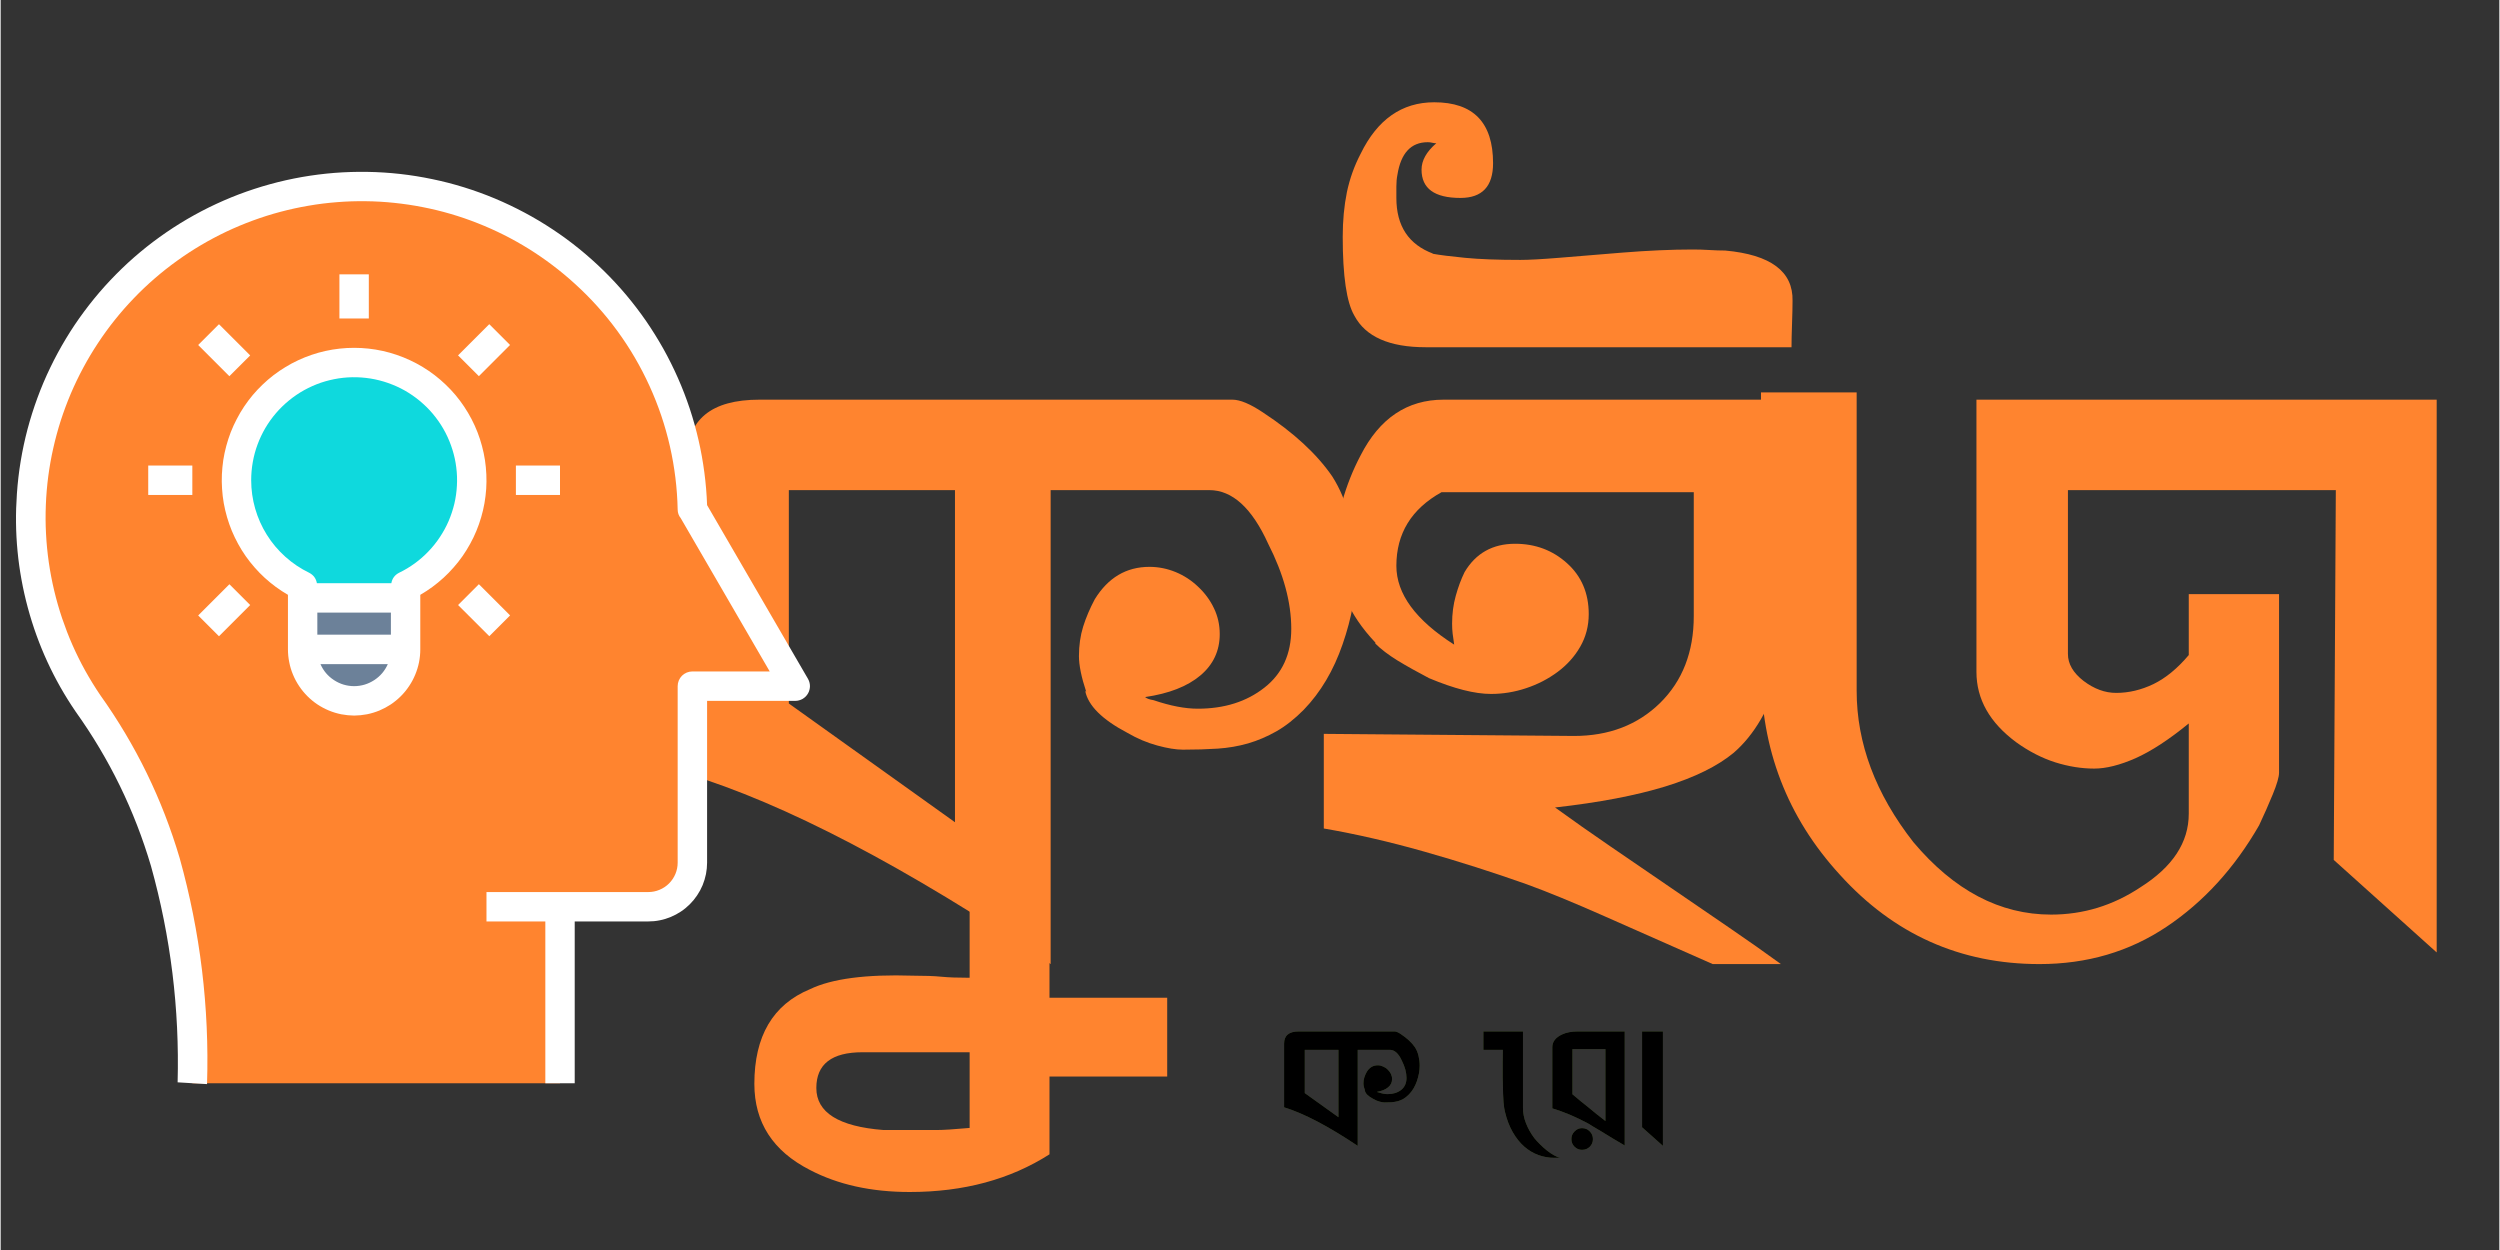 <svg xmlns="http://www.w3.org/2000/svg" xmlns:xlink="http://www.w3.org/1999/xlink" width="300" zoomAndPan="magnify" viewBox="0 0 224.88 112.5" height="150" preserveAspectRatio="xMidYMid meet" version="1.0"><rect x="0" y="0" width="224.88" height="112.5" fill="#333333" stroke="none"/><defs><g/><clipPath id="aa81690ea7"><path d="M 2 16 L 72 16 L 72 97.996 L 2 97.996 Z M 2 16 " clip-rule="nonzero"/></clipPath><clipPath id="07d2979d5e"><path d="M 1 15 L 72.867 15 L 72.867 97.996 L 1 97.996 Z M 1 15 " clip-rule="nonzero"/></clipPath></defs><g fill="#ff842f" fill-opacity="1"><g transform="translate(59.404, 85.439)"><g><path d="M 26.484 -41.328 L 11.531 -41.328 L 11.531 -22.125 L 26.484 -11.438 Z M 38.297 -23.172 C 37.859 -24.492 37.641 -25.566 37.641 -26.391 C 37.641 -27.336 37.766 -28.219 38.016 -29.031 C 38.273 -29.852 38.625 -30.676 39.062 -31.5 C 40.258 -33.445 41.898 -34.422 43.984 -34.422 C 44.797 -34.422 45.582 -34.266 46.344 -33.953 C 47.102 -33.641 47.781 -33.195 48.375 -32.625 C 48.977 -32.062 49.453 -31.414 49.797 -30.688 C 50.141 -29.969 50.312 -29.195 50.312 -28.375 C 50.312 -26.863 49.727 -25.617 48.562 -24.641 C 47.395 -23.66 45.738 -23.016 43.594 -22.703 C 43.727 -22.578 43.984 -22.484 44.359 -22.422 C 45.867 -21.91 47.191 -21.656 48.328 -21.656 C 50.723 -21.656 52.723 -22.285 54.328 -23.547 C 55.941 -24.805 56.75 -26.57 56.75 -28.844 C 56.75 -31.238 56.055 -33.789 54.672 -36.5 C 53.211 -39.719 51.445 -41.328 49.375 -41.328 L 35.094 -41.328 L 35.094 1.328 C 22.039 -7.441 11.129 -13.148 2.359 -15.797 L 2.359 -44.078 C 2.359 -47.672 4.535 -49.469 8.891 -49.469 L 51.453 -49.469 C 52.141 -49.469 53.051 -49.086 54.188 -48.328 C 56.969 -46.504 59.051 -44.582 60.438 -42.562 C 61.125 -41.488 61.656 -40.227 62.031 -38.781 C 62.414 -37.332 62.609 -35.848 62.609 -34.328 C 62.609 -32.117 62.195 -29.832 61.375 -27.469 C 60.562 -25.102 59.395 -23.133 57.875 -21.562 C 57.062 -20.738 56.242 -20.094 55.422 -19.625 C 54.598 -19.156 53.742 -18.789 52.859 -18.531 C 51.984 -18.281 51.07 -18.125 50.125 -18.062 C 49.176 -18 48.133 -17.969 47 -17.969 C 46.375 -17.969 45.602 -18.094 44.688 -18.344 C 43.77 -18.594 42.875 -18.973 42 -19.484 C 39.727 -20.68 38.461 -21.941 38.203 -23.266 Z M 38.297 -23.172 "/></g></g></g><g fill="#ff842f" fill-opacity="1"><g transform="translate(97.238, 86.858)"><g><path d="M -10.031 7.844 L -19.672 7.844 C -22.441 7.844 -23.828 8.914 -23.828 11.062 C -23.828 13.27 -21.812 14.531 -17.781 14.844 L -15.031 14.844 C -14.281 14.844 -13.602 14.844 -13 14.844 C -12.406 14.844 -11.414 14.781 -10.031 14.656 Z M -2.844 10.031 L -2.844 17.031 C -6.375 19.289 -10.566 20.422 -15.422 20.422 C -18.891 20.422 -21.883 19.758 -24.406 18.438 C -27.738 16.738 -29.406 14.156 -29.406 10.688 C -29.406 6.395 -27.738 3.555 -24.406 2.172 C -22.445 1.223 -19.352 0.816 -15.125 0.953 C -14.062 0.953 -13.211 0.984 -12.578 1.047 C -11.953 1.109 -11.102 1.141 -10.031 1.141 L -10.031 -7.188 L -2.844 -7.188 L -2.844 2.938 L 7.75 2.938 L 7.75 10.031 Z M -2.844 10.031 "/></g></g></g><g fill="#ff842f" fill-opacity="1"><g transform="translate(116.91, 85.439)"><g><path d="M 6.812 -27.609 C 4.414 -30.141 3.219 -32.914 3.219 -35.938 C 3.219 -37.383 3.422 -38.832 3.828 -40.281 C 4.234 -41.738 4.785 -43.129 5.484 -44.453 C 7.191 -47.797 9.68 -49.469 12.953 -49.469 L 44.734 -49.469 C 44.672 -49.281 44.641 -48.602 44.641 -47.438 C 44.641 -46.27 44.641 -44.973 44.641 -43.547 C 44.641 -42.129 44.641 -40.758 44.641 -39.438 C 44.641 -38.113 44.641 -37.234 44.641 -36.797 C 44.641 -27.273 42.781 -20.906 39.062 -17.688 C 37.613 -16.488 35.562 -15.477 32.906 -14.656 C 30.258 -13.844 26.953 -13.211 22.984 -12.766 C 24.555 -11.629 26.238 -10.445 28.031 -9.219 C 29.832 -7.988 31.629 -6.758 33.422 -5.531 C 35.223 -4.301 36.973 -3.102 38.672 -1.938 C 40.379 -0.77 41.926 0.316 43.312 1.328 L 37.172 1.328 C 33.453 -0.316 30.203 -1.754 27.422 -2.984 C 24.648 -4.211 22.316 -5.172 20.422 -5.859 C 17.398 -6.93 14.328 -7.91 11.203 -8.797 C 8.086 -9.68 5.078 -10.375 2.172 -10.875 L 2.172 -19.391 L 24.688 -19.203 C 27.832 -19.203 30.414 -20.191 32.438 -22.172 C 34.457 -24.16 35.469 -26.766 35.469 -29.984 L 35.469 -41.141 L 12.766 -41.141 C 10.055 -39.629 8.703 -37.422 8.703 -34.516 C 8.703 -31.992 10.438 -29.629 13.906 -27.422 C 13.844 -27.805 13.797 -28.141 13.766 -28.422 C 13.734 -28.703 13.719 -29 13.719 -29.312 C 13.719 -30.195 13.828 -31.031 14.047 -31.812 C 14.266 -32.602 14.531 -33.316 14.844 -33.953 C 15.852 -35.648 17.367 -36.5 19.391 -36.5 C 21.211 -36.5 22.77 -35.914 24.062 -34.75 C 25.363 -33.582 26.016 -32.055 26.016 -30.172 C 26.016 -29.098 25.758 -28.117 25.25 -27.234 C 24.75 -26.359 24.07 -25.602 23.219 -24.969 C 22.363 -24.332 21.414 -23.844 20.375 -23.5 C 19.344 -23.156 18.289 -22.984 17.219 -22.984 C 15.758 -22.984 13.898 -23.457 11.641 -24.406 C 10.566 -24.969 9.617 -25.5 8.797 -26 C 7.973 -26.508 7.312 -27.016 6.812 -27.516 Z M 17.406 -70.75 C 17.406 -68.664 16.426 -67.625 14.469 -67.625 C 12.133 -67.625 10.969 -68.473 10.969 -70.172 C 10.969 -70.992 11.41 -71.785 12.297 -72.547 C 12.172 -72.547 12.047 -72.562 11.922 -72.594 C 11.797 -72.625 11.664 -72.641 11.531 -72.641 C 10.02 -72.641 9.109 -71.66 8.797 -69.703 C 8.734 -69.391 8.703 -69.039 8.703 -68.656 C 8.703 -68.281 8.703 -67.938 8.703 -67.625 C 8.703 -65.102 9.805 -63.43 12.016 -62.609 L 11.922 -62.609 C 12.609 -62.484 13.598 -62.359 14.891 -62.234 C 16.18 -62.109 17.836 -62.047 19.859 -62.047 C 20.617 -62.047 21.77 -62.109 23.312 -62.234 C 24.852 -62.359 26.758 -62.516 29.031 -62.703 C 31.363 -62.891 33.477 -62.984 35.375 -62.984 C 35.875 -62.984 36.375 -62.969 36.875 -62.938 C 37.383 -62.906 37.859 -62.891 38.297 -62.891 C 42.398 -62.516 44.422 -61.004 44.359 -58.359 C 44.359 -57.848 44.344 -57.148 44.312 -56.266 C 44.281 -55.391 44.266 -54.695 44.266 -54.188 L 11.344 -54.188 C 8.07 -54.188 5.93 -55.133 4.922 -57.031 C 4.223 -58.227 3.875 -60.594 3.875 -64.125 C 3.875 -65.57 4 -66.91 4.25 -68.141 C 4.508 -69.367 4.922 -70.52 5.484 -71.594 C 6.992 -74.688 9.203 -76.234 12.109 -76.234 C 15.641 -76.234 17.406 -74.406 17.406 -70.75 Z M 17.406 -70.75 "/></g></g></g><g fill="#ff842f" fill-opacity="1"><g transform="translate(156.445, 85.439)"><g><path d="M 53.531 -8.047 L 53.719 -41.328 L 29.609 -41.328 L 29.609 -26.578 C 29.609 -25.691 30.078 -24.883 31.016 -24.156 C 31.961 -23.438 32.941 -23.078 33.953 -23.078 C 35.086 -23.078 36.207 -23.344 37.312 -23.875 C 38.414 -24.414 39.473 -25.285 40.484 -26.484 L 40.484 -31.969 L 48.609 -31.969 L 48.609 -15.891 C 48.609 -15.516 48.422 -14.867 48.047 -13.953 C 47.672 -13.035 47.258 -12.102 46.812 -11.156 C 44.602 -7.312 41.828 -4.27 38.484 -2.031 C 35.148 0.207 31.336 1.328 27.047 1.328 C 19.922 1.328 13.93 -1.352 9.078 -6.719 C 4.348 -11.883 1.984 -18.031 1.984 -25.156 L 1.984 -50.125 L 10.594 -50.125 L 10.594 -23.266 C 10.594 -18.535 12.297 -13.992 15.703 -9.641 C 19.359 -5.297 23.488 -3.125 28.094 -3.125 C 30.988 -3.125 33.664 -3.941 36.125 -5.578 C 39.031 -7.41 40.484 -9.617 40.484 -12.203 L 40.484 -20.328 C 38.711 -18.879 37.117 -17.836 35.703 -17.203 C 34.285 -16.578 33.039 -16.266 31.969 -16.266 C 30.832 -16.266 29.664 -16.453 28.469 -16.828 C 27.27 -17.211 26.102 -17.812 24.969 -18.625 C 22.57 -20.395 21.375 -22.508 21.375 -24.969 L 21.375 -49.469 L 62.797 -49.469 L 62.797 0.281 Z M 53.531 -8.047 "/></g></g></g><g fill="#ff842f" fill-opacity="1"><g transform="translate(214.425, 85.439)"><g/></g></g><g clip-path="url(#aa81690ea7)"><path fill="#ff842f" d="M 50.34 97.492 L 50.34 81.609 L 58.281 81.609 C 58.543 81.609 58.801 81.582 59.059 81.531 C 59.312 81.48 59.562 81.406 59.801 81.305 C 60.043 81.207 60.273 81.082 60.488 80.938 C 60.707 80.793 60.906 80.629 61.09 80.445 C 61.273 80.262 61.441 80.059 61.586 79.844 C 61.73 79.625 61.852 79.398 61.953 79.156 C 62.051 78.914 62.125 78.668 62.176 78.41 C 62.227 78.156 62.254 77.898 62.254 77.637 L 62.254 61.754 L 71.52 61.754 L 62.254 45.871 C 62.242 45.293 62.211 44.719 62.164 44.145 C 62.117 43.57 62.055 42.996 61.973 42.426 C 61.895 41.852 61.797 41.285 61.684 40.719 C 61.574 40.152 61.441 39.594 61.297 39.035 C 61.152 38.477 60.992 37.922 60.812 37.375 C 60.637 36.824 60.441 36.281 60.234 35.746 C 60.023 35.207 59.797 34.676 59.559 34.152 C 59.32 33.629 59.062 33.113 58.793 32.602 C 58.523 32.094 58.238 31.59 57.941 31.098 C 57.641 30.605 57.328 30.121 57 29.648 C 56.672 29.172 56.332 28.707 55.977 28.254 C 55.625 27.797 55.258 27.352 54.875 26.918 C 54.496 26.484 54.102 26.062 53.699 25.652 C 53.293 25.242 52.879 24.844 52.449 24.457 C 52.023 24.07 51.582 23.695 51.133 23.336 C 50.684 22.973 50.227 22.625 49.754 22.289 C 49.285 21.957 48.805 21.637 48.316 21.328 C 47.828 21.023 47.332 20.73 46.828 20.453 C 46.32 20.176 45.809 19.91 45.289 19.664 C 44.77 19.414 44.242 19.184 43.707 18.965 C 43.172 18.746 42.633 18.547 42.086 18.359 C 41.539 18.176 40.988 18.004 40.434 17.852 C 39.879 17.695 39.32 17.559 38.754 17.438 C 38.191 17.316 37.625 17.211 37.055 17.121 C 36.484 17.035 35.914 16.961 35.34 16.906 C 34.766 16.852 34.191 16.812 33.613 16.789 C 33.035 16.77 32.461 16.762 31.883 16.773 C 31.309 16.785 30.73 16.812 30.156 16.859 C 29.582 16.902 29.008 16.965 28.438 17.043 C 27.867 17.121 27.297 17.219 26.73 17.328 C 26.168 17.441 25.605 17.566 25.047 17.711 C 24.488 17.855 23.934 18.016 23.383 18.191 C 22.836 18.367 22.293 18.559 21.754 18.766 C 21.215 18.977 20.684 19.199 20.16 19.438 C 19.633 19.676 19.117 19.93 18.605 20.199 C 18.098 20.465 17.594 20.75 17.102 21.047 C 16.605 21.344 16.121 21.656 15.645 21.984 C 15.172 22.309 14.703 22.648 14.25 23 C 13.793 23.355 13.348 23.719 12.914 24.098 C 12.477 24.477 12.055 24.871 11.641 25.273 C 11.23 25.676 10.832 26.09 10.441 26.52 C 10.055 26.945 9.68 27.383 9.316 27.832 C 8.953 28.281 8.605 28.738 8.27 29.207 C 7.934 29.676 7.613 30.152 7.305 30.641 C 6.996 31.129 6.703 31.625 6.422 32.129 C 6.145 32.633 5.879 33.148 5.629 33.668 C 5.379 34.188 5.145 34.715 4.926 35.246 C 4.707 35.781 4.504 36.32 4.316 36.863 C 4.129 37.41 3.957 37.961 3.805 38.516 C 3.648 39.07 3.508 39.629 3.387 40.195 C 3.262 40.758 3.156 41.324 3.066 41.895 C 2.977 42.465 2.902 43.035 2.844 43.609 C 2.789 44.184 2.746 44.758 2.723 45.332 C 2.699 45.91 2.695 46.484 2.703 47.062 C 2.715 47.641 2.738 48.215 2.785 48.789 C 2.828 49.363 2.887 49.938 2.965 50.512 C 3.039 51.082 3.133 51.648 3.242 52.215 C 3.352 52.781 3.48 53.344 3.621 53.902 C 3.766 54.461 3.922 55.016 4.098 55.566 C 4.273 56.117 4.461 56.66 4.668 57.199 C 4.875 57.738 5.098 58.27 5.332 58.797 C 5.57 59.32 5.824 59.84 6.09 60.352 C 6.355 60.859 6.641 61.363 6.934 61.859 C 7.23 62.352 7.543 62.84 7.867 63.316 C 10.988 67.699 13.312 72.477 14.844 77.637 C 16.641 84.133 17.445 90.754 17.25 97.492 Z M 50.34 97.492 " fill-opacity="1" fill-rule="nonzero"/></g><path fill="#0fd9dd" d="M 42.398 43.223 C 42.398 42.594 42.344 41.973 42.234 41.352 C 42.125 40.734 41.961 40.133 41.742 39.543 C 41.523 38.953 41.254 38.387 40.938 37.848 C 40.617 37.305 40.254 36.797 39.844 36.32 C 39.434 35.844 38.988 35.406 38.5 35.008 C 38.012 34.613 37.496 34.262 36.945 33.957 C 36.395 33.652 35.824 33.398 35.23 33.195 C 34.637 32.992 34.027 32.844 33.406 32.75 C 32.785 32.656 32.16 32.617 31.531 32.633 C 30.906 32.648 30.285 32.723 29.668 32.848 C 29.055 32.977 28.453 33.156 27.871 33.391 C 27.289 33.625 26.73 33.906 26.199 34.238 C 25.664 34.574 25.164 34.949 24.699 35.371 C 24.234 35.793 23.809 36.254 23.426 36.75 C 23.043 37.246 22.707 37.773 22.418 38.332 C 22.125 38.891 21.887 39.469 21.703 40.066 C 21.516 40.668 21.383 41.281 21.305 41.902 C 21.227 42.527 21.203 43.152 21.238 43.777 C 21.27 44.406 21.359 45.023 21.5 45.637 C 21.645 46.25 21.84 46.844 22.09 47.418 C 22.34 47.996 22.637 48.547 22.984 49.07 C 23.332 49.594 23.723 50.082 24.156 50.535 C 24.59 50.988 25.062 51.402 25.57 51.773 C 26.078 52.141 26.613 52.465 27.18 52.738 L 27.18 58.445 C 27.18 58.75 27.207 59.051 27.27 59.348 C 27.328 59.645 27.414 59.934 27.531 60.215 C 27.648 60.496 27.789 60.766 27.961 61.016 C 28.129 61.27 28.32 61.504 28.535 61.719 C 28.75 61.934 28.984 62.125 29.238 62.293 C 29.492 62.461 29.758 62.605 30.039 62.723 C 30.32 62.84 30.609 62.926 30.906 62.984 C 31.207 63.043 31.508 63.074 31.812 63.074 C 32.113 63.074 32.414 63.043 32.715 62.984 C 33.012 62.926 33.301 62.84 33.582 62.723 C 33.863 62.605 34.129 62.461 34.383 62.293 C 34.637 62.125 34.871 61.934 35.086 61.719 C 35.301 61.504 35.492 61.27 35.66 61.016 C 35.832 60.766 35.973 60.496 36.09 60.215 C 36.207 59.934 36.293 59.645 36.355 59.348 C 36.414 59.051 36.441 58.75 36.445 58.445 L 36.445 52.738 C 37.336 52.305 38.152 51.758 38.891 51.094 C 39.629 50.43 40.262 49.676 40.785 48.836 C 41.312 47.996 41.715 47.098 41.988 46.145 C 42.262 45.188 42.398 44.215 42.398 43.223 Z M 42.398 43.223 " fill-opacity="1" fill-rule="nonzero"/><path fill="#6c8199" d="M 36.445 53.812 L 36.445 58.445 C 36.441 58.75 36.414 59.051 36.355 59.348 C 36.293 59.645 36.207 59.934 36.09 60.215 C 35.973 60.496 35.832 60.766 35.66 61.016 C 35.492 61.27 35.301 61.504 35.086 61.719 C 34.871 61.934 34.637 62.125 34.383 62.293 C 34.129 62.461 33.863 62.605 33.582 62.723 C 33.301 62.84 33.012 62.926 32.715 62.984 C 32.414 63.043 32.113 63.074 31.812 63.074 C 31.508 63.074 31.207 63.043 30.906 62.984 C 30.609 62.926 30.32 62.84 30.039 62.723 C 29.758 62.605 29.492 62.461 29.238 62.293 C 28.984 62.125 28.75 61.934 28.535 61.719 C 28.32 61.504 28.129 61.27 27.961 61.016 C 27.789 60.766 27.648 60.496 27.531 60.215 C 27.414 59.934 27.328 59.645 27.27 59.348 C 27.207 59.051 27.18 58.75 27.18 58.445 L 27.18 53.812 Z M 36.445 53.812 " fill-opacity="1" fill-rule="nonzero"/><g clip-path="url(#07d2979d5e)"><path fill="#ffffff" d="M 63.578 77.637 L 63.578 63.078 L 71.52 63.078 C 71.637 63.078 71.75 63.062 71.859 63.031 C 71.973 63 72.078 62.957 72.18 62.898 C 72.277 62.84 72.367 62.77 72.449 62.688 C 72.531 62.605 72.602 62.512 72.66 62.41 C 72.719 62.312 72.762 62.207 72.789 62.094 C 72.82 61.98 72.836 61.867 72.836 61.75 C 72.836 61.637 72.82 61.523 72.789 61.41 C 72.758 61.297 72.715 61.191 72.656 61.09 L 63.578 45.461 C 63.543 44.477 63.461 43.496 63.332 42.52 C 63.203 41.543 63.031 40.574 62.809 39.613 C 62.59 38.652 62.324 37.707 62.016 36.773 C 61.703 35.836 61.352 34.918 60.953 34.02 C 60.555 33.117 60.117 32.238 59.637 31.379 C 59.152 30.52 58.633 29.684 58.074 28.871 C 57.512 28.062 56.914 27.281 56.281 26.527 C 55.645 25.773 54.977 25.055 54.273 24.363 C 53.57 23.676 52.836 23.02 52.07 22.398 C 51.305 21.777 50.512 21.195 49.691 20.652 C 48.871 20.109 48.027 19.602 47.16 19.141 C 46.289 18.676 45.402 18.254 44.492 17.871 C 43.586 17.492 42.66 17.156 41.719 16.863 C 40.777 16.57 39.828 16.324 38.863 16.125 C 37.898 15.922 36.926 15.766 35.949 15.656 C 34.969 15.547 33.988 15.484 33.004 15.469 C 32.02 15.453 31.035 15.484 30.051 15.559 C 29.07 15.637 28.094 15.762 27.125 15.93 C 26.156 16.102 25.195 16.316 24.246 16.578 C 23.297 16.84 22.359 17.145 21.441 17.492 C 20.52 17.844 19.617 18.238 18.734 18.672 C 17.852 19.109 16.988 19.586 16.152 20.102 C 15.312 20.621 14.504 21.176 13.715 21.77 C 12.93 22.363 12.176 22.996 11.449 23.66 C 10.727 24.328 10.035 25.027 9.375 25.758 C 8.715 26.492 8.094 27.254 7.508 28.043 C 6.918 28.836 6.371 29.652 5.863 30.496 C 5.355 31.34 4.887 32.203 4.461 33.09 C 4.031 33.98 3.648 34.883 3.309 35.809 C 2.969 36.734 2.672 37.672 2.418 38.625 C 2.168 39.574 1.961 40.539 1.801 41.508 C 1.641 42.48 1.527 43.457 1.461 44.441 C 1.211 47.914 1.539 51.336 2.445 54.699 C 3.352 58.062 4.789 61.18 6.754 64.055 C 9.793 68.309 12.051 72.941 13.531 77.953 C 15.305 84.32 16.102 90.805 15.926 97.41 L 18.574 97.57 C 18.789 90.668 17.969 83.891 16.113 77.238 C 14.551 71.945 12.168 67.055 8.965 62.562 C 8.48 61.848 8.031 61.113 7.609 60.359 C 7.191 59.605 6.809 58.836 6.461 58.047 C 6.113 57.258 5.805 56.453 5.527 55.637 C 5.254 54.82 5.016 53.992 4.816 53.152 C 4.617 52.312 4.457 51.469 4.332 50.613 C 4.211 49.762 4.125 48.902 4.082 48.043 C 4.035 47.18 4.031 46.32 4.066 45.457 C 4.098 44.598 4.172 43.738 4.281 42.883 C 4.395 42.027 4.543 41.18 4.734 40.34 C 4.922 39.5 5.148 38.668 5.41 37.848 C 5.676 37.027 5.977 36.219 6.312 35.426 C 6.652 34.633 7.023 33.855 7.434 33.094 C 7.84 32.336 8.281 31.598 8.758 30.879 C 9.234 30.156 9.738 29.461 10.277 28.789 C 10.816 28.113 11.383 27.469 11.98 26.848 C 12.578 26.223 13.203 25.629 13.855 25.066 C 14.508 24.5 15.184 23.965 15.883 23.465 C 16.582 22.961 17.305 22.488 18.047 22.051 C 18.789 21.613 19.551 21.211 20.328 20.84 C 21.109 20.473 21.902 20.141 22.711 19.844 C 23.523 19.547 24.344 19.285 25.176 19.066 C 26.008 18.844 26.852 18.66 27.699 18.516 C 28.551 18.367 29.406 18.262 30.266 18.195 C 31.125 18.125 31.984 18.098 32.848 18.109 C 33.711 18.117 34.57 18.168 35.426 18.258 C 36.285 18.348 37.137 18.473 37.984 18.641 C 38.828 18.805 39.664 19.008 40.492 19.25 C 41.32 19.492 42.137 19.773 42.938 20.09 C 43.738 20.406 44.527 20.758 45.297 21.145 C 46.066 21.531 46.816 21.953 47.551 22.41 C 48.281 22.867 48.992 23.355 49.676 23.875 C 50.363 24.395 51.027 24.945 51.664 25.527 C 53.09 26.816 54.371 28.238 55.504 29.789 C 56.637 31.34 57.602 32.992 58.398 34.742 C 59.195 36.488 59.809 38.301 60.234 40.176 C 60.66 42.051 60.891 43.949 60.93 45.871 C 60.934 46.16 61.027 46.414 61.207 46.637 L 69.215 60.43 L 62.254 60.43 C 62.078 60.43 61.91 60.465 61.746 60.531 C 61.586 60.598 61.441 60.695 61.316 60.816 C 61.195 60.941 61.098 61.086 61.031 61.246 C 60.965 61.41 60.93 61.578 60.93 61.754 L 60.93 77.637 C 60.93 77.988 60.863 78.324 60.73 78.648 C 60.594 78.973 60.402 79.262 60.156 79.508 C 59.906 79.758 59.621 79.949 59.297 80.082 C 58.973 80.219 58.633 80.285 58.281 80.285 L 43.723 80.285 L 43.723 82.93 L 49.02 82.93 L 49.02 97.492 L 51.664 97.492 L 51.664 82.93 L 58.281 82.93 C 58.629 82.93 58.977 82.898 59.316 82.828 C 59.656 82.762 59.988 82.66 60.309 82.527 C 60.629 82.395 60.934 82.23 61.223 82.039 C 61.512 81.848 61.781 81.625 62.027 81.379 C 62.273 81.133 62.492 80.867 62.684 80.578 C 62.879 80.289 63.043 79.984 63.176 79.664 C 63.309 79.34 63.406 79.012 63.477 78.668 C 63.543 78.328 63.578 77.984 63.578 77.637 Z M 63.578 77.637 " fill-opacity="1" fill-rule="nonzero"/></g><path fill="#ffffff" d="M 13.281 41.898 L 17.25 41.898 L 17.25 44.547 L 13.281 44.547 Z M 13.281 41.898 " fill-opacity="1" fill-rule="nonzero"/><path fill="#ffffff" d="M 46.371 41.898 L 50.34 41.898 L 50.34 44.547 L 46.371 44.547 Z M 46.371 41.898 " fill-opacity="1" fill-rule="nonzero"/><path fill="#ffffff" d="M 30.488 24.691 L 33.133 24.691 L 33.133 28.664 L 30.488 28.664 Z M 30.488 24.691 " fill-opacity="1" fill-rule="nonzero"/><path fill="#ffffff" d="M 17.777 31.051 L 19.648 29.18 L 22.457 31.988 L 20.582 33.859 Z M 17.777 31.051 " fill-opacity="1" fill-rule="nonzero"/><path fill="#ffffff" d="M 41.168 54.453 L 43.039 52.578 L 45.848 55.387 L 43.977 57.258 Z M 41.168 54.453 " fill-opacity="1" fill-rule="nonzero"/><path fill="#ffffff" d="M 17.777 55.391 L 20.586 52.582 L 22.457 54.453 L 19.648 57.262 Z M 17.777 55.391 " fill-opacity="1" fill-rule="nonzero"/><path fill="#ffffff" d="M 41.164 31.984 L 43.973 29.176 L 45.844 31.047 L 43.039 33.855 Z M 41.164 31.984 " fill-opacity="1" fill-rule="nonzero"/><path fill="#ffffff" d="M 31.812 64.402 C 32.203 64.398 32.59 64.359 32.973 64.285 C 33.355 64.207 33.727 64.094 34.09 63.945 C 34.449 63.793 34.793 63.609 35.117 63.395 C 35.441 63.176 35.742 62.93 36.02 62.652 C 36.297 62.375 36.543 62.074 36.758 61.75 C 36.977 61.426 37.16 61.082 37.309 60.723 C 37.461 60.359 37.574 59.988 37.652 59.605 C 37.727 59.223 37.766 58.836 37.766 58.445 L 37.766 53.535 C 38.141 53.316 38.504 53.082 38.855 52.824 C 39.203 52.566 39.539 52.293 39.859 52 C 40.18 51.707 40.48 51.398 40.766 51.07 C 41.055 50.746 41.32 50.406 41.57 50.051 C 41.816 49.695 42.047 49.328 42.254 48.945 C 42.465 48.566 42.652 48.176 42.816 47.777 C 42.984 47.375 43.125 46.969 43.246 46.551 C 43.367 46.133 43.469 45.715 43.543 45.285 C 43.617 44.859 43.668 44.43 43.699 43.996 C 43.727 43.562 43.73 43.133 43.711 42.699 C 43.691 42.266 43.652 41.832 43.586 41.406 C 43.52 40.977 43.43 40.555 43.316 40.133 C 43.207 39.715 43.07 39.305 42.914 38.898 C 42.758 38.496 42.578 38.102 42.379 37.719 C 42.176 37.332 41.957 36.961 41.715 36.598 C 41.477 36.238 41.215 35.891 40.938 35.559 C 40.656 35.227 40.363 34.91 40.047 34.613 C 39.734 34.312 39.406 34.031 39.062 33.766 C 38.719 33.504 38.363 33.258 37.992 33.035 C 37.621 32.809 37.238 32.605 36.844 32.422 C 36.453 32.238 36.051 32.078 35.641 31.938 C 35.23 31.797 34.812 31.68 34.391 31.586 C 33.965 31.492 33.539 31.422 33.109 31.375 C 32.676 31.328 32.246 31.305 31.812 31.305 C 31.379 31.305 30.945 31.328 30.516 31.375 C 30.082 31.422 29.656 31.492 29.234 31.586 C 28.809 31.68 28.391 31.797 27.98 31.938 C 27.57 32.078 27.168 32.238 26.777 32.422 C 26.383 32.605 26 32.809 25.633 33.035 C 25.262 33.258 24.902 33.504 24.559 33.766 C 24.215 34.031 23.887 34.312 23.574 34.613 C 23.262 34.91 22.965 35.227 22.684 35.559 C 22.406 35.891 22.148 36.238 21.906 36.598 C 21.664 36.961 21.445 37.332 21.246 37.719 C 21.043 38.102 20.867 38.496 20.707 38.898 C 20.551 39.305 20.418 39.715 20.305 40.133 C 20.191 40.555 20.102 40.977 20.035 41.406 C 19.973 41.832 19.93 42.266 19.91 42.699 C 19.891 43.133 19.895 43.562 19.926 43.996 C 19.953 44.43 20.004 44.859 20.078 45.285 C 20.156 45.715 20.254 46.133 20.375 46.551 C 20.496 46.969 20.641 47.375 20.805 47.777 C 20.973 48.176 21.16 48.566 21.367 48.945 C 21.574 49.328 21.805 49.695 22.051 50.051 C 22.301 50.406 22.57 50.746 22.855 51.07 C 23.141 51.398 23.441 51.707 23.762 52 C 24.082 52.293 24.418 52.566 24.766 52.824 C 25.117 53.082 25.48 53.316 25.855 53.535 L 25.855 58.445 C 25.855 58.836 25.895 59.223 25.973 59.605 C 26.047 59.988 26.16 60.359 26.312 60.723 C 26.461 61.082 26.645 61.426 26.863 61.75 C 27.078 62.074 27.328 62.375 27.602 62.652 C 27.879 62.93 28.18 63.176 28.504 63.395 C 28.828 63.609 29.172 63.793 29.535 63.945 C 29.895 64.094 30.266 64.207 30.648 64.285 C 31.031 64.359 31.422 64.398 31.812 64.402 Z M 31.812 61.754 C 31.152 61.75 30.551 61.57 30 61.211 C 29.449 60.852 29.043 60.371 28.781 59.77 L 34.844 59.77 C 34.578 60.371 34.172 60.852 33.621 61.211 C 33.07 61.57 32.469 61.75 31.812 61.754 Z M 35.121 57.121 L 28.5 57.121 L 28.5 55.137 L 35.121 55.137 Z M 22.547 43.223 C 22.547 42.672 22.594 42.129 22.691 41.586 C 22.785 41.047 22.93 40.516 23.121 40 C 23.312 39.484 23.547 38.992 23.824 38.516 C 24.105 38.043 24.422 37.598 24.781 37.18 C 25.137 36.766 25.531 36.383 25.957 36.035 C 26.383 35.688 26.836 35.379 27.316 35.113 C 27.797 34.848 28.297 34.625 28.816 34.445 C 29.34 34.27 29.871 34.141 30.414 34.055 C 30.957 33.973 31.504 33.938 32.055 33.953 C 32.602 33.969 33.148 34.031 33.684 34.141 C 34.223 34.254 34.746 34.41 35.258 34.617 C 35.77 34.82 36.258 35.066 36.723 35.359 C 37.188 35.652 37.625 35.98 38.031 36.352 C 38.441 36.719 38.812 37.121 39.148 37.559 C 39.484 37.992 39.777 38.453 40.031 38.941 C 40.285 39.43 40.492 39.938 40.656 40.461 C 40.82 40.984 40.938 41.52 41.004 42.066 C 41.074 42.613 41.094 43.16 41.062 43.707 C 41.035 44.258 40.957 44.801 40.832 45.336 C 40.703 45.871 40.531 46.391 40.316 46.895 C 40.098 47.398 39.836 47.879 39.531 48.336 C 39.227 48.797 38.887 49.223 38.504 49.621 C 38.125 50.02 37.715 50.379 37.27 50.703 C 36.824 51.027 36.355 51.309 35.859 51.547 C 35.473 51.746 35.238 52.059 35.16 52.488 L 28.461 52.488 C 28.383 52.059 28.148 51.746 27.762 51.547 C 26.98 51.168 26.266 50.688 25.621 50.109 C 24.973 49.527 24.418 48.871 23.957 48.133 C 23.496 47.398 23.148 46.613 22.906 45.777 C 22.668 44.941 22.547 44.09 22.547 43.223 Z M 22.547 43.223 " fill-opacity="1" fill-rule="nonzero"/><g fill="#8cc342" fill-opacity="0.4"><g transform="translate(115.025, 102.861)"><g><path d="M 5.375 -8.375 L 2.344 -8.375 L 2.344 -4.484 L 5.375 -2.312 Z M 7.766 -4.703 C 7.672 -4.961 7.625 -5.176 7.625 -5.344 C 7.625 -5.539 7.648 -5.723 7.703 -5.891 C 7.754 -6.055 7.828 -6.223 7.922 -6.391 C 8.16 -6.785 8.492 -6.984 8.922 -6.984 C 9.086 -6.984 9.242 -6.945 9.391 -6.875 C 9.547 -6.812 9.68 -6.723 9.797 -6.609 C 9.922 -6.492 10.02 -6.363 10.094 -6.219 C 10.164 -6.07 10.203 -5.914 10.203 -5.75 C 10.203 -5.445 10.082 -5.195 9.844 -5 C 9.602 -4.801 9.27 -4.664 8.844 -4.594 C 8.863 -4.57 8.91 -4.555 8.984 -4.547 C 9.297 -4.441 9.566 -4.391 9.797 -4.391 C 10.285 -4.391 10.691 -4.516 11.016 -4.766 C 11.336 -5.023 11.5 -5.383 11.5 -5.844 C 11.5 -6.332 11.359 -6.852 11.078 -7.406 C 10.785 -8.051 10.426 -8.375 10 -8.375 L 7.109 -8.375 L 7.109 0.266 C 4.461 -1.504 2.254 -2.66 0.484 -3.203 L 0.484 -8.938 C 0.484 -9.664 0.922 -10.031 1.797 -10.031 L 10.422 -10.031 C 10.566 -10.031 10.754 -9.953 10.984 -9.797 C 11.547 -9.422 11.969 -9.031 12.25 -8.625 C 12.395 -8.406 12.504 -8.148 12.578 -7.859 C 12.648 -7.566 12.688 -7.266 12.688 -6.953 C 12.688 -6.504 12.602 -6.039 12.438 -5.562 C 12.27 -5.082 12.035 -4.688 11.734 -4.375 C 11.566 -4.207 11.398 -4.07 11.234 -3.969 C 11.066 -3.875 10.895 -3.801 10.719 -3.75 C 10.539 -3.707 10.352 -3.676 10.156 -3.656 C 9.969 -3.645 9.758 -3.641 9.531 -3.641 C 9.406 -3.641 9.25 -3.664 9.062 -3.719 C 8.875 -3.77 8.691 -3.848 8.516 -3.953 C 8.055 -4.191 7.801 -4.445 7.75 -4.719 Z M 7.766 -4.703 "/></g></g></g><g fill="#8cc342" fill-opacity="0.4"><g transform="translate(134.274, 102.861)"><g><path d="M 5.547 1.344 C 5.055 1.344 4.582 1.258 4.125 1.094 C 3.664 0.926 3.238 0.672 2.844 0.328 C 2.457 -0.016 2.113 -0.445 1.812 -0.969 C 1.508 -1.5 1.273 -2.113 1.109 -2.812 C 1.066 -2.969 1.023 -3.242 0.984 -3.641 C 0.953 -4.047 0.93 -4.625 0.922 -5.375 C 0.922 -5.52 0.914 -5.676 0.906 -5.844 C 0.906 -6.02 0.906 -6.223 0.906 -6.453 C 0.906 -6.691 0.906 -6.961 0.906 -7.266 C 0.914 -7.566 0.922 -7.938 0.922 -8.375 L -0.828 -8.375 L -0.828 -10.031 L 2.734 -10.031 L 2.734 -3.156 C 2.734 -2.695 2.82 -2.238 3 -1.781 C 3.176 -1.32 3.426 -0.875 3.75 -0.438 C 3.895 -0.258 4.066 -0.07 4.266 0.125 C 4.461 0.32 4.664 0.504 4.875 0.672 C 5.094 0.848 5.305 0.992 5.516 1.109 C 5.734 1.234 5.93 1.312 6.109 1.344 Z M 5.547 1.344 "/></g></g></g><g fill="#8cc342" fill-opacity="0.4"><g transform="translate(139.257, 102.861)"><g><path d="M 5.172 -8.438 L 2.203 -8.438 L 2.203 -4.375 C 2.484 -4.145 2.738 -3.93 2.969 -3.734 C 3.207 -3.547 3.441 -3.359 3.672 -3.172 C 3.91 -2.984 4.145 -2.789 4.375 -2.594 C 4.613 -2.406 4.879 -2.195 5.172 -1.969 Z M 0.391 -8.609 C 0.391 -9.109 0.688 -9.492 1.281 -9.766 C 1.656 -9.941 2.125 -10.031 2.688 -10.031 L 6.906 -10.031 L 6.906 0.234 C 6.52 0.004 6.148 -0.211 5.797 -0.422 C 5.441 -0.641 5.117 -0.836 4.828 -1.016 C 4.535 -1.191 4.281 -1.344 4.062 -1.469 C 3.852 -1.594 3.703 -1.688 3.609 -1.75 C 3.066 -2.039 2.523 -2.301 1.984 -2.531 C 1.441 -2.758 0.91 -2.953 0.391 -3.109 Z M 2.109 -0.344 C 2.109 -0.613 2.203 -0.844 2.391 -1.031 C 2.578 -1.227 2.801 -1.328 3.062 -1.328 C 3.344 -1.328 3.578 -1.227 3.766 -1.031 C 3.953 -0.844 4.047 -0.613 4.047 -0.344 C 4.047 -0.07 3.953 0.156 3.766 0.344 C 3.578 0.531 3.344 0.625 3.062 0.625 C 2.801 0.625 2.578 0.531 2.391 0.344 C 2.203 0.156 2.109 -0.07 2.109 -0.344 Z M 2.109 -0.344 "/></g></g></g><g fill="#8cc342" fill-opacity="0.4"><g transform="translate(146.618, 102.861)"><g><path d="M 1.109 -1.406 L 1.109 -10.031 L 2.984 -10.031 L 2.984 0.266 Z M 1.109 -1.406 "/></g></g></g><g fill="#000000" fill-opacity="1"><g transform="translate(115.025, 102.861)"><g><path d="M 5.375 -8.375 L 2.344 -8.375 L 2.344 -4.484 L 5.375 -2.312 Z M 7.766 -4.703 C 7.672 -4.961 7.625 -5.176 7.625 -5.344 C 7.625 -5.539 7.648 -5.723 7.703 -5.891 C 7.754 -6.055 7.828 -6.223 7.922 -6.391 C 8.16 -6.785 8.492 -6.984 8.922 -6.984 C 9.086 -6.984 9.242 -6.945 9.391 -6.875 C 9.547 -6.812 9.68 -6.723 9.797 -6.609 C 9.922 -6.492 10.02 -6.363 10.094 -6.219 C 10.164 -6.07 10.203 -5.914 10.203 -5.75 C 10.203 -5.445 10.082 -5.195 9.844 -5 C 9.602 -4.801 9.27 -4.664 8.844 -4.594 C 8.863 -4.57 8.91 -4.555 8.984 -4.547 C 9.297 -4.441 9.566 -4.391 9.797 -4.391 C 10.285 -4.391 10.691 -4.516 11.016 -4.766 C 11.336 -5.023 11.5 -5.383 11.5 -5.844 C 11.5 -6.332 11.359 -6.852 11.078 -7.406 C 10.785 -8.051 10.426 -8.375 10 -8.375 L 7.109 -8.375 L 7.109 0.266 C 4.461 -1.504 2.254 -2.66 0.484 -3.203 L 0.484 -8.938 C 0.484 -9.664 0.922 -10.031 1.797 -10.031 L 10.422 -10.031 C 10.566 -10.031 10.754 -9.953 10.984 -9.797 C 11.547 -9.422 11.969 -9.031 12.25 -8.625 C 12.395 -8.406 12.504 -8.148 12.578 -7.859 C 12.648 -7.566 12.688 -7.266 12.688 -6.953 C 12.688 -6.504 12.602 -6.039 12.438 -5.562 C 12.27 -5.082 12.035 -4.688 11.734 -4.375 C 11.566 -4.207 11.398 -4.07 11.234 -3.969 C 11.066 -3.875 10.895 -3.801 10.719 -3.75 C 10.539 -3.707 10.352 -3.676 10.156 -3.656 C 9.969 -3.645 9.758 -3.641 9.531 -3.641 C 9.406 -3.641 9.25 -3.664 9.062 -3.719 C 8.875 -3.77 8.691 -3.848 8.516 -3.953 C 8.055 -4.191 7.801 -4.445 7.75 -4.719 Z M 7.766 -4.703 "/></g></g></g><g fill="#000000" fill-opacity="1"><g transform="translate(134.274, 102.861)"><g><path d="M 5.547 1.344 C 5.055 1.344 4.582 1.258 4.125 1.094 C 3.664 0.926 3.238 0.672 2.844 0.328 C 2.457 -0.016 2.113 -0.445 1.812 -0.969 C 1.508 -1.5 1.273 -2.113 1.109 -2.812 C 1.066 -2.969 1.023 -3.242 0.984 -3.641 C 0.953 -4.047 0.93 -4.625 0.922 -5.375 C 0.922 -5.52 0.914 -5.676 0.906 -5.844 C 0.906 -6.02 0.906 -6.223 0.906 -6.453 C 0.906 -6.691 0.906 -6.961 0.906 -7.266 C 0.914 -7.566 0.922 -7.938 0.922 -8.375 L -0.828 -8.375 L -0.828 -10.031 L 2.734 -10.031 L 2.734 -3.156 C 2.734 -2.695 2.82 -2.238 3 -1.781 C 3.176 -1.32 3.426 -0.875 3.75 -0.438 C 3.895 -0.258 4.066 -0.07 4.266 0.125 C 4.461 0.32 4.664 0.504 4.875 0.672 C 5.094 0.848 5.305 0.992 5.516 1.109 C 5.734 1.234 5.93 1.312 6.109 1.344 Z M 5.547 1.344 "/></g></g></g><g fill="#000000" fill-opacity="1"><g transform="translate(139.257, 102.861)"><g><path d="M 5.172 -8.438 L 2.203 -8.438 L 2.203 -4.375 C 2.484 -4.145 2.738 -3.93 2.969 -3.734 C 3.207 -3.547 3.441 -3.359 3.672 -3.172 C 3.91 -2.984 4.145 -2.789 4.375 -2.594 C 4.613 -2.406 4.879 -2.195 5.172 -1.969 Z M 0.391 -8.609 C 0.391 -9.109 0.688 -9.492 1.281 -9.766 C 1.656 -9.941 2.125 -10.031 2.688 -10.031 L 6.906 -10.031 L 6.906 0.234 C 6.52 0.004 6.148 -0.211 5.797 -0.422 C 5.441 -0.641 5.117 -0.836 4.828 -1.016 C 4.535 -1.191 4.281 -1.344 4.062 -1.469 C 3.852 -1.594 3.703 -1.688 3.609 -1.75 C 3.066 -2.039 2.523 -2.301 1.984 -2.531 C 1.441 -2.758 0.91 -2.953 0.391 -3.109 Z M 2.109 -0.344 C 2.109 -0.613 2.203 -0.844 2.391 -1.031 C 2.578 -1.227 2.801 -1.328 3.062 -1.328 C 3.344 -1.328 3.578 -1.227 3.766 -1.031 C 3.953 -0.844 4.047 -0.613 4.047 -0.344 C 4.047 -0.07 3.953 0.156 3.766 0.344 C 3.578 0.531 3.344 0.625 3.062 0.625 C 2.801 0.625 2.578 0.531 2.391 0.344 C 2.203 0.156 2.109 -0.07 2.109 -0.344 Z M 2.109 -0.344 "/></g></g></g><g fill="#000000" fill-opacity="1"><g transform="translate(146.618, 102.861)"><g><path d="M 1.109 -1.406 L 1.109 -10.031 L 2.984 -10.031 L 2.984 0.266 Z M 1.109 -1.406 "/></g></g></g><g fill="#8cc342" fill-opacity="0.4"><g transform="translate(156.63, 102.861)"><g/></g></g><g fill="#000000" fill-opacity="1"><g transform="translate(156.63, 102.861)"><g/></g></g></svg>